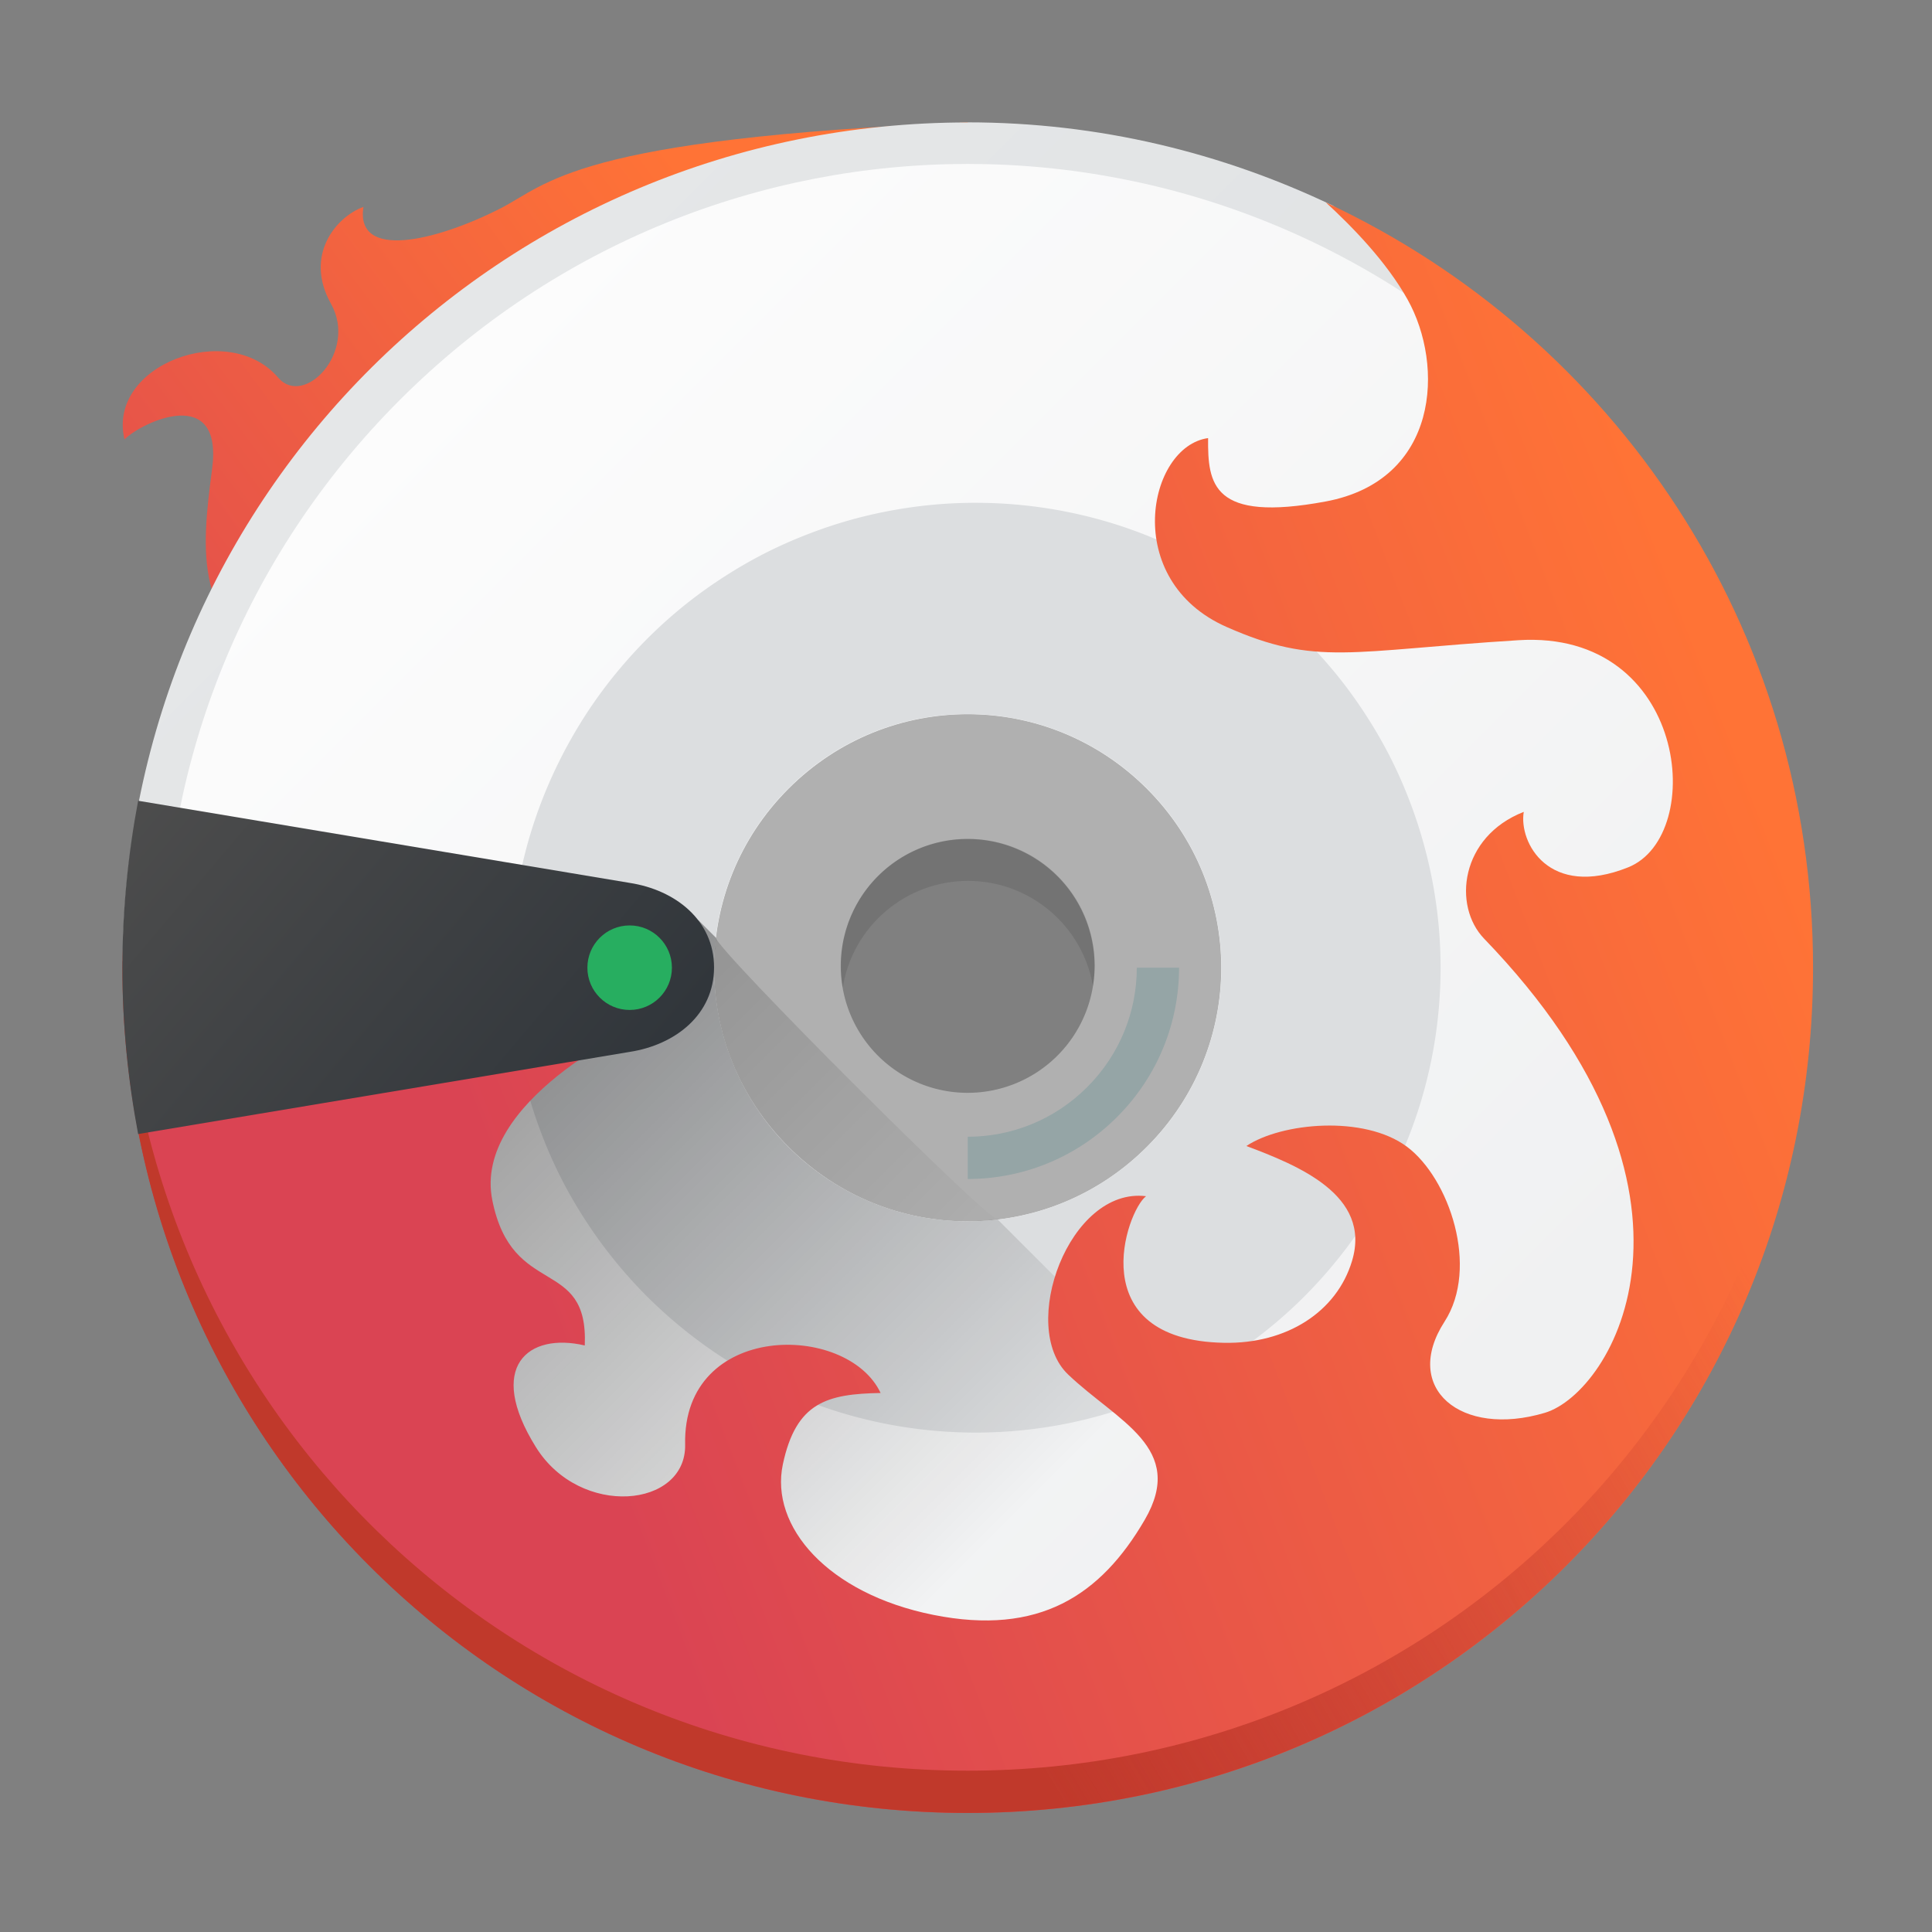 <?xml version="1.0" encoding="UTF-8" standalone="no"?>
<svg
   width="48"
   height="48"
   viewBox="0 0 48 48"
   version="1.1"
   id="svg71"
   sodipodi:docname="k3b.svg"
   inkscape:version="1.2.1 (9c6d41e410, 2022-07-14)"
   xmlns:inkscape="http://www.inkscape.org/namespaces/inkscape"
   xmlns:sodipodi="http://sodipodi.sourceforge.net/DTD/sodipodi-0.dtd"
   xmlns:xlink="http://www.w3.org/1999/xlink"
   xmlns="http://www.w3.org/2000/svg"
   xmlns:svg="http://www.w3.org/2000/svg">
  <rect x="0" y="0" width="48" height="48" fill="#808080" stroke="none"/>
  <sodipodi:namedview
     id="namedview73"
     pagecolor="#ffffff"
     bordercolor="#666666"
     borderopacity="1.0"
     inkscape:showpageshadow="2"
     inkscape:pageopacity="0.0"
     inkscape:pagecheckerboard="0"
     inkscape:deskcolor="#d1d1d1"
     showgrid="false"
     inkscape:zoom="4.9166667"
     inkscape:cx="24"
     inkscape:cy="24"
     inkscape:window-width="1920"
     inkscape:window-height="1011"
     inkscape:window-x="0"
     inkscape:window-y="0"
     inkscape:window-maximized="1"
     inkscape:current-layer="svg71" />
  <defs
     id="defs35">
    <linearGradient
       id="a"
       y1="509.8"
       x1="394.57"
       y2="537.95"
       x2="422.73"
       gradientUnits="userSpaceOnUse"
       gradientTransform="translate(-384.57-499.8)">
      <stop
         stop-color="#e5e7e8"
         id="stop2" />
      <stop
         offset="1"
         stop-color="#dcdee0"
         id="stop4" />
    </linearGradient>
    <linearGradient
       id="b"
       x1="389.57"
       x2="427.57"
       gradientUnits="userSpaceOnUse"
       gradientTransform="matrix(0.707,0.707,-0.707,0.707,105.48,-635.28)">
      <stop
         stop-color="#fcfcfc"
         id="stop7" />
      <stop
         offset="1"
         stop-color="#eff0f1"
         id="stop9" />
    </linearGradient>
    <linearGradient
       xlink:href="#a"
       id="c"
       y1="-366.47"
       x1="387.13"
       y2="-339.14"
       gradientUnits="userSpaceOnUse"
       x2="414.47" />
    <linearGradient
       id="d"
       y1="525.26"
       x1="395.91"
       y2="513.95"
       x2="425.21"
       gradientUnits="userSpaceOnUse"
       gradientTransform="translate(-384.57-499.8)">
      <stop
         stop-color="#da4453"
         id="stop13" />
      <stop
         offset="1"
         stop-color="#ff7336"
         id="stop15" />
    </linearGradient>
    <linearGradient
       xlink:href="#d"
       id="e"
       x1="389.96"
       x2="410.34"
       gradientUnits="userSpaceOnUse"
       gradientTransform="matrix(0.919,-0.166,0.155,0.986,-48.43,74.963)" />
    <linearGradient
       id="f"
       y1="44.09"
       x1="26.362"
       y2="33.75"
       x2="44"
       gradientUnits="userSpaceOnUse">
      <stop
         stop-color="#c0392b"
         id="stop19" />
      <stop
         offset="1"
         stop-color="#c0392b"
         stop-opacity="0"
         id="stop21" />
    </linearGradient>
    <linearGradient
       id="g"
       y1="27.554"
       x1="9.42"
       y2="40.13"
       x2="22"
       gradientUnits="userSpaceOnUse">
      <stop
         id="stop24" />
      <stop
         offset="1"
         stop-opacity="0"
         id="stop26" />
    </linearGradient>
    <linearGradient
       xlink:href="#g"
       id="h"
       y1="27.554"
       x1="9.42"
       y2="37"
       x2="18.866"
       gradientUnits="userSpaceOnUse" />
    <linearGradient
       id="i"
       y1="519.85"
       x1="388.57"
       y2="528.52"
       x2="398.82"
       gradientUnits="userSpaceOnUse">
      <stop
         stop-color="#4d4d4d"
         id="stop30" />
      <stop
         offset="1"
         stop-color="#31363b"
         id="stop32" />
    </linearGradient>
    <linearGradient
       inkscape:collect="always"
       xlink:href="#a"
       id="linearGradient248"
       gradientUnits="userSpaceOnUse"
       gradientTransform="translate(-384.57,-499.8)"
       x1="394.57"
       y1="509.8"
       x2="422.73"
       y2="537.95" />
    <linearGradient
       inkscape:collect="always"
       xlink:href="#g"
       id="linearGradient250"
       gradientUnits="userSpaceOnUse"
       x1="9.42"
       y1="27.554"
       x2="22"
       y2="40.13" />
    <linearGradient
       inkscape:collect="always"
       xlink:href="#d"
       id="linearGradient252"
       gradientUnits="userSpaceOnUse"
       gradientTransform="translate(-384.57,-499.8)"
       x1="395.91"
       y1="525.26"
       x2="425.21"
       y2="513.95" />
  </defs>
  <g
     transform="matrix(1.05,0,0,1.05,-404.955,-525.948)"
     id="g69">
    <path
       opacity="0.4"
       stroke-opacity="0.55"
       fill="#f9f9f9"
       stroke-width="8.587"
       d="m 24,17 c -1.788,0 -3.576,0.685 -4.945,2.055 -2.74,2.74 -2.74,7.151 0,9.891 2.74,2.74 7.151,2.74 9.891,0 2.74,-2.74 2.74,-7.151 0,-9.891 C 27.576,17.685 25.788,17 24.001,17 m -0.002,3.955 a 3.003,3.003 0 0 1 3.002,3.004 3.003,3.003 0 0 1 -3.002,3.002 3.003,3.003 0 0 1 -3.004,-3.002 3.003,3.003 0 0 1 3.004,-3.004"
       transform="translate(384.57,499.8)"
       id="path37" />
    <path
       fill="url(#e)"
       fill-rule="evenodd"
       d="m 408.57,503.8 c -9.315,0.382 -9.927,1.46 -11.07,2.041 -1.537,0.778 -3.427,1.216 -3.229,-0.043 -0.654,0.239 -1.407,1.15 -0.769,2.29 0.638,1.14 -0.637,2.468 -1.25,1.749 -1.175,-1.375 -4.055,-0.296 -3.635,1.463 0.414,-0.414 2.341,-1.319 2.073,0.701 -0.268,2.02 -0.401,3.568 1.653,4.945 2.054,1.377 10.02,-0.016 10.02,-0.016 z"
       id="path39"
       style="fill:url(#e)" />
    <g
       stroke-opacity="0.55"
       stroke-width="8.587"
       id="g47">
      <path
         fill="url(#a)"
         d="M 24,4 C 12.97,4 4.087,12.838 4.004,23.846 l 1.123,0.023 4.684,12.02 10.166,5.922 11.4,-0.707 7.779,-5.48 3.623,-12.02 L 40.658,14.942 34.469,7.311 32.906,6.155 32.64,5.969 C 30.024,4.718 27.103,3.998 23.999,3.998 m 0,5 c 8.31,0 15,6.69 15,15 0,8.31 -6.69,15 -15,15 -8.31,0 -15,-6.69 -15,-15 0,-8.31 6.69,-15 15,-15"
         transform="translate(384.57,499.8)"
         id="path41"
         style="fill:url(#linearGradient248)" />
      <path
         fill="url(#b)"
         d="m 24,4.982 c -4.857,0 -9.714,1.861 -13.436,5.582 -7.443,7.443 -7.443,19.428 0,26.871 7.443,7.443 19.428,7.443 26.871,0 7.443,-7.443 7.443,-19.428 0,-26.871 C 33.714,6.843 28.856,4.982 23.999,4.982 m 0,13.02 c 1.532,0 3.064,0.588 4.238,1.762 2.348,2.348 2.348,6.128 0,8.477 -2.348,2.348 -6.128,2.348 -8.477,0 -2.348,-2.348 -2.348,-6.128 0,-8.477 1.174,-1.174 2.706,-1.762 4.238,-1.762"
         transform="translate(384.57,499.8)"
         id="path43"
         style="fill:url(#b)" />
      <path
         fill="url(#c)"
         d="m 24.188,13 a 11,11 0 0 0 -0.779,0.027 11,11 0 0 0 -1.09,0.133 11,11 0 0 0 -1.074,0.24 11,11 0 0 0 -1.043,0.348 11,11 0 0 0 -1.004,0.447 11,11 0 0 0 -0.953,0.549 11,11 0 0 0 -0.895,0.639 11,11 0 0 0 -0.826,0.727 11,11 0 0 0 -0.748,0.805 11,11 0 0 0 -0.666,0.875 11,11 0 0 0 -0.574,0.938 A 11,11 0 0 0 14.057,19.717 11,11 0 0 0 13.678,20.75 11,11 0 0 0 13.406,21.814 11,11 0 0 0 13.242,22.9 11,11 0 0 0 13.188,24 a 11,11 0 0 0 0.027,0.779 11,11 0 0 0 0.133,1.09 11,11 0 0 0 0.242,1.074 11,11 0 0 0 0.346,1.043 11,11 0 0 0 0.447,1.004 11,11 0 0 0 0.549,0.953 11,11 0 0 0 0.641,0.895 11,11 0 0 0 0.725,0.826 11,11 0 0 0 0.805,0.748 11,11 0 0 0 0.875,0.666 11,11 0 0 0 0.938,0.574 11,11 0 0 0 0.99,0.479 11,11 0 0 0 1.033,0.379 11,11 0 0 0 1.064,0.271 11,11 0 0 0 1.086,0.164 A 11,11 0 0 0 24.188,35 a 11,11 0 0 0 0.779,-0.027 11,11 0 0 0 1.09,-0.133 11,11 0 0 0 1.074,-0.242 11,11 0 0 0 1.043,-0.346 11,11 0 0 0 1.004,-0.447 11,11 0 0 0 0.953,-0.549 11,11 0 0 0 0.895,-0.641 11,11 0 0 0 0.826,-0.725 11,11 0 0 0 0.748,-0.805 11,11 0 0 0 0.666,-0.875 11,11 0 0 0 0.574,-0.938 A 11,11 0 0 0 34.318,28.283 11,11 0 0 0 34.697,27.25 11,11 0 0 0 34.969,26.186 11,11 0 0 0 35.133,25.1 11,11 0 0 0 35.188,24 11,11 0 0 0 35.16,23.221 11,11 0 0 0 35.027,22.131 11,11 0 0 0 34.785,21.057 11,11 0 0 0 34.439,20.014 11,11 0 0 0 33.992,19.01 11,11 0 0 0 33.443,18.057 11,11 0 0 0 32.805,17.162 11,11 0 0 0 32.078,16.336 11,11 0 0 0 31.273,15.588 11,11 0 0 0 30.398,14.922 11,11 0 0 0 29.461,14.348 11,11 0 0 0 28.471,13.869 11,11 0 0 0 27.438,13.49 11,11 0 0 0 26.373,13.219 11,11 0 0 0 25.287,13.055 11,11 0 0 0 24.188,13 m -0.192,4.998 c 1.533,0 3.064,0.585 4.244,1.76 2.348,2.352 2.348,6.135 0,8.482 -2.351,2.351 -6.13,2.351 -8.484,0 -2.349,-2.347 -2.349,-6.13 0,-8.482 1.175,-1.175 2.707,-1.76 4.24,-1.76"
         transform="translate(384.57,499.8)"
         id="path45"
         style="fill:url(#c)" />
    </g>
    <g
       fill-rule="evenodd"
       id="g53">
      <path
         opacity="0.4"
         fill="url(#g)"
         d="M 17.625,22.875 4.064,25.543 C 4.848,35.896 13.44,44 24,44 c 4.193,0 8.07,-1.281 11.281,-3.469 l -10.58,-10.58 a 6,6 0 0 1 -0.701,0.049 6,6 0 0 1 -6,-6 6,6 0 0 1 0.045,-0.705 z"
         transform="translate(384.57,499.8)"
         id="path49"
         style="fill:url(#linearGradient250)" />
      <path
         fill="url(#d)"
         d="m 32.467,5.887 c 0.626,0.575 1.438,1.404 1.939,2.301 0.875,1.563 0.75,4.281 -1.938,4.781 -2.688,0.5 -2.79,-0.415 -2.781,-1.5 -1.429,0.197 -2.068,3.364 0.438,4.469 2.125,0.938 2.906,0.563 6.906,0.313 4,-0.25 4.469,4.625 2.594,5.375 -1.875,0.75 -2.591,-0.587 -2.469,-1.313 -1.503,0.587 -1.686,2.224 -0.938,3 5.847,6.06 3.043,10.739 1.438,11.219 -1.989,0.594 -3.391,-0.584 -2.375,-2.156 0.828,-1.281 0.113,-3.394 -0.893,-4.143 -1.01,-0.748 -2.96,-0.569 -3.795,-0.014 1.204,0.455 2.969,1.156 2.5,2.719 -0.362,1.207 -1.548,1.967 -3.03,1.938 -3.379,-0.066 -2.309,-3.119 -1.844,-3.469 -1.816,-0.225 -3.03,3.089 -1.844,4.219 1.166,1.112 2.805,1.733 1.813,3.438 -1.041,1.788 -2.5,2.75 -5,2.25 -2.5,-0.5 -3.875,-2.094 -3.563,-3.563 0.313,-1.469 1.042,-1.665 2.313,-1.688 -0.792,-1.679 -4.688,-1.688 -4.625,1.219 0.032,1.501 -2.481,1.748 -3.531,0.063 -1.188,-1.906 -0.183,-2.722 1.156,-2.406 0.09,-2.122 -1.719,-1.094 -2.188,-3.438 -0.469,-2.344 3.438,-4.125 3.438,-4.125 L 4.034,25.134 c 0.584,10.548 9.268,18.867 19.967,18.867 11.08,0 20,-8.92 20,-20 0,-8.05 -4.715,-14.934 -11.533,-18.11"
         transform="translate(384.57,499.8)"
         id="path51"
         style="fill:url(#linearGradient252)" />
    </g>
    <path
       stroke-opacity="0.55"
       fill="url(#f)"
       stroke-width="8.587"
       d="m 4.01,23.5 c -0.004,0.167 -0.012,0.332 -0.012,0.5 0,11.08 8.92,20 20,20 11.08,0 20,-8.92 20,-20 0,-0.168 -0.008,-0.333 -0.012,-0.5 C 43.721,34.346 34.906,43 23.998,43 13.086,43 4.274,34.346 4.01,23.5"
       transform="translate(384.57,499.8)"
       id="path55"
       style="fill:url(#f)" />
    <g
       stroke-linejoin="round"
       color="#000000"
       stroke-width="3"
       id="g61">
      <path
         fill="url(#i)"
         d="m 388.94,519.85 c -0.241,1.277 -0.373,2.594 -0.373,3.943 0,1.349 0.132,2.666 0.373,3.943 l 11.627,-1.943 c 1.095,-0.168 2,-0.892 2,-2 0,-1.108 -0.905,-1.832 -2,-2 z"
         id="path57"
         style="fill:url(#i)" />
      <circle
         fill="#27ae60"
         cx="400.57"
         cy="523.8"
         r="1"
         stroke-linecap="round"
         id="circle59" />
    </g>
    <path
       opacity="0.1"
       stroke-opacity="0.55"
       stroke-width="8.587"
       d="m 408.57,520.75 c -1.659,-10e-4 -3,1.345 -3,3 -10e-4,0.173 0.014,0.345 0.043,0.516 0.237,-1.452 1.49,-2.518 2.961,-2.52 1.46,0 2.709,1.05 2.959,2.488 0.027,-0.16 0.042,-0.322 0.043,-0.484 10e-4,-1.659 -1.343,-3 -3,-3"
       id="path63" />
    <path
       opacity="0.2"
       fill="url(#h)"
       fill-rule="evenodd"
       d="m 18.04,23.291 c -0.21,1.761 0.359,3.595 1.715,4.951 1.356,1.356 3.191,1.925 4.951,1.715 L 24.7,29.951 c -0.233,0.03 -6.685,-6.422 -6.656,-6.656 z"
       transform="translate(384.57,499.8)"
       id="path65"
       style="fill:url(#h)" />
    <path
       stroke-opacity="0.55"
       fill="#95a5a6"
       stroke-width="8.587"
       d="m 412.57,523.8 c 0,1.022 -0.391,2.043 -1.174,2.826 -0.783,0.783 -1.804,1.174 -2.826,1.174 v 1 c 1.277,0 2.555,-0.488 3.533,-1.467 0.978,-0.978 1.467,-2.256 1.467,-3.533 z"
       id="path67" />
  </g>
</svg>
